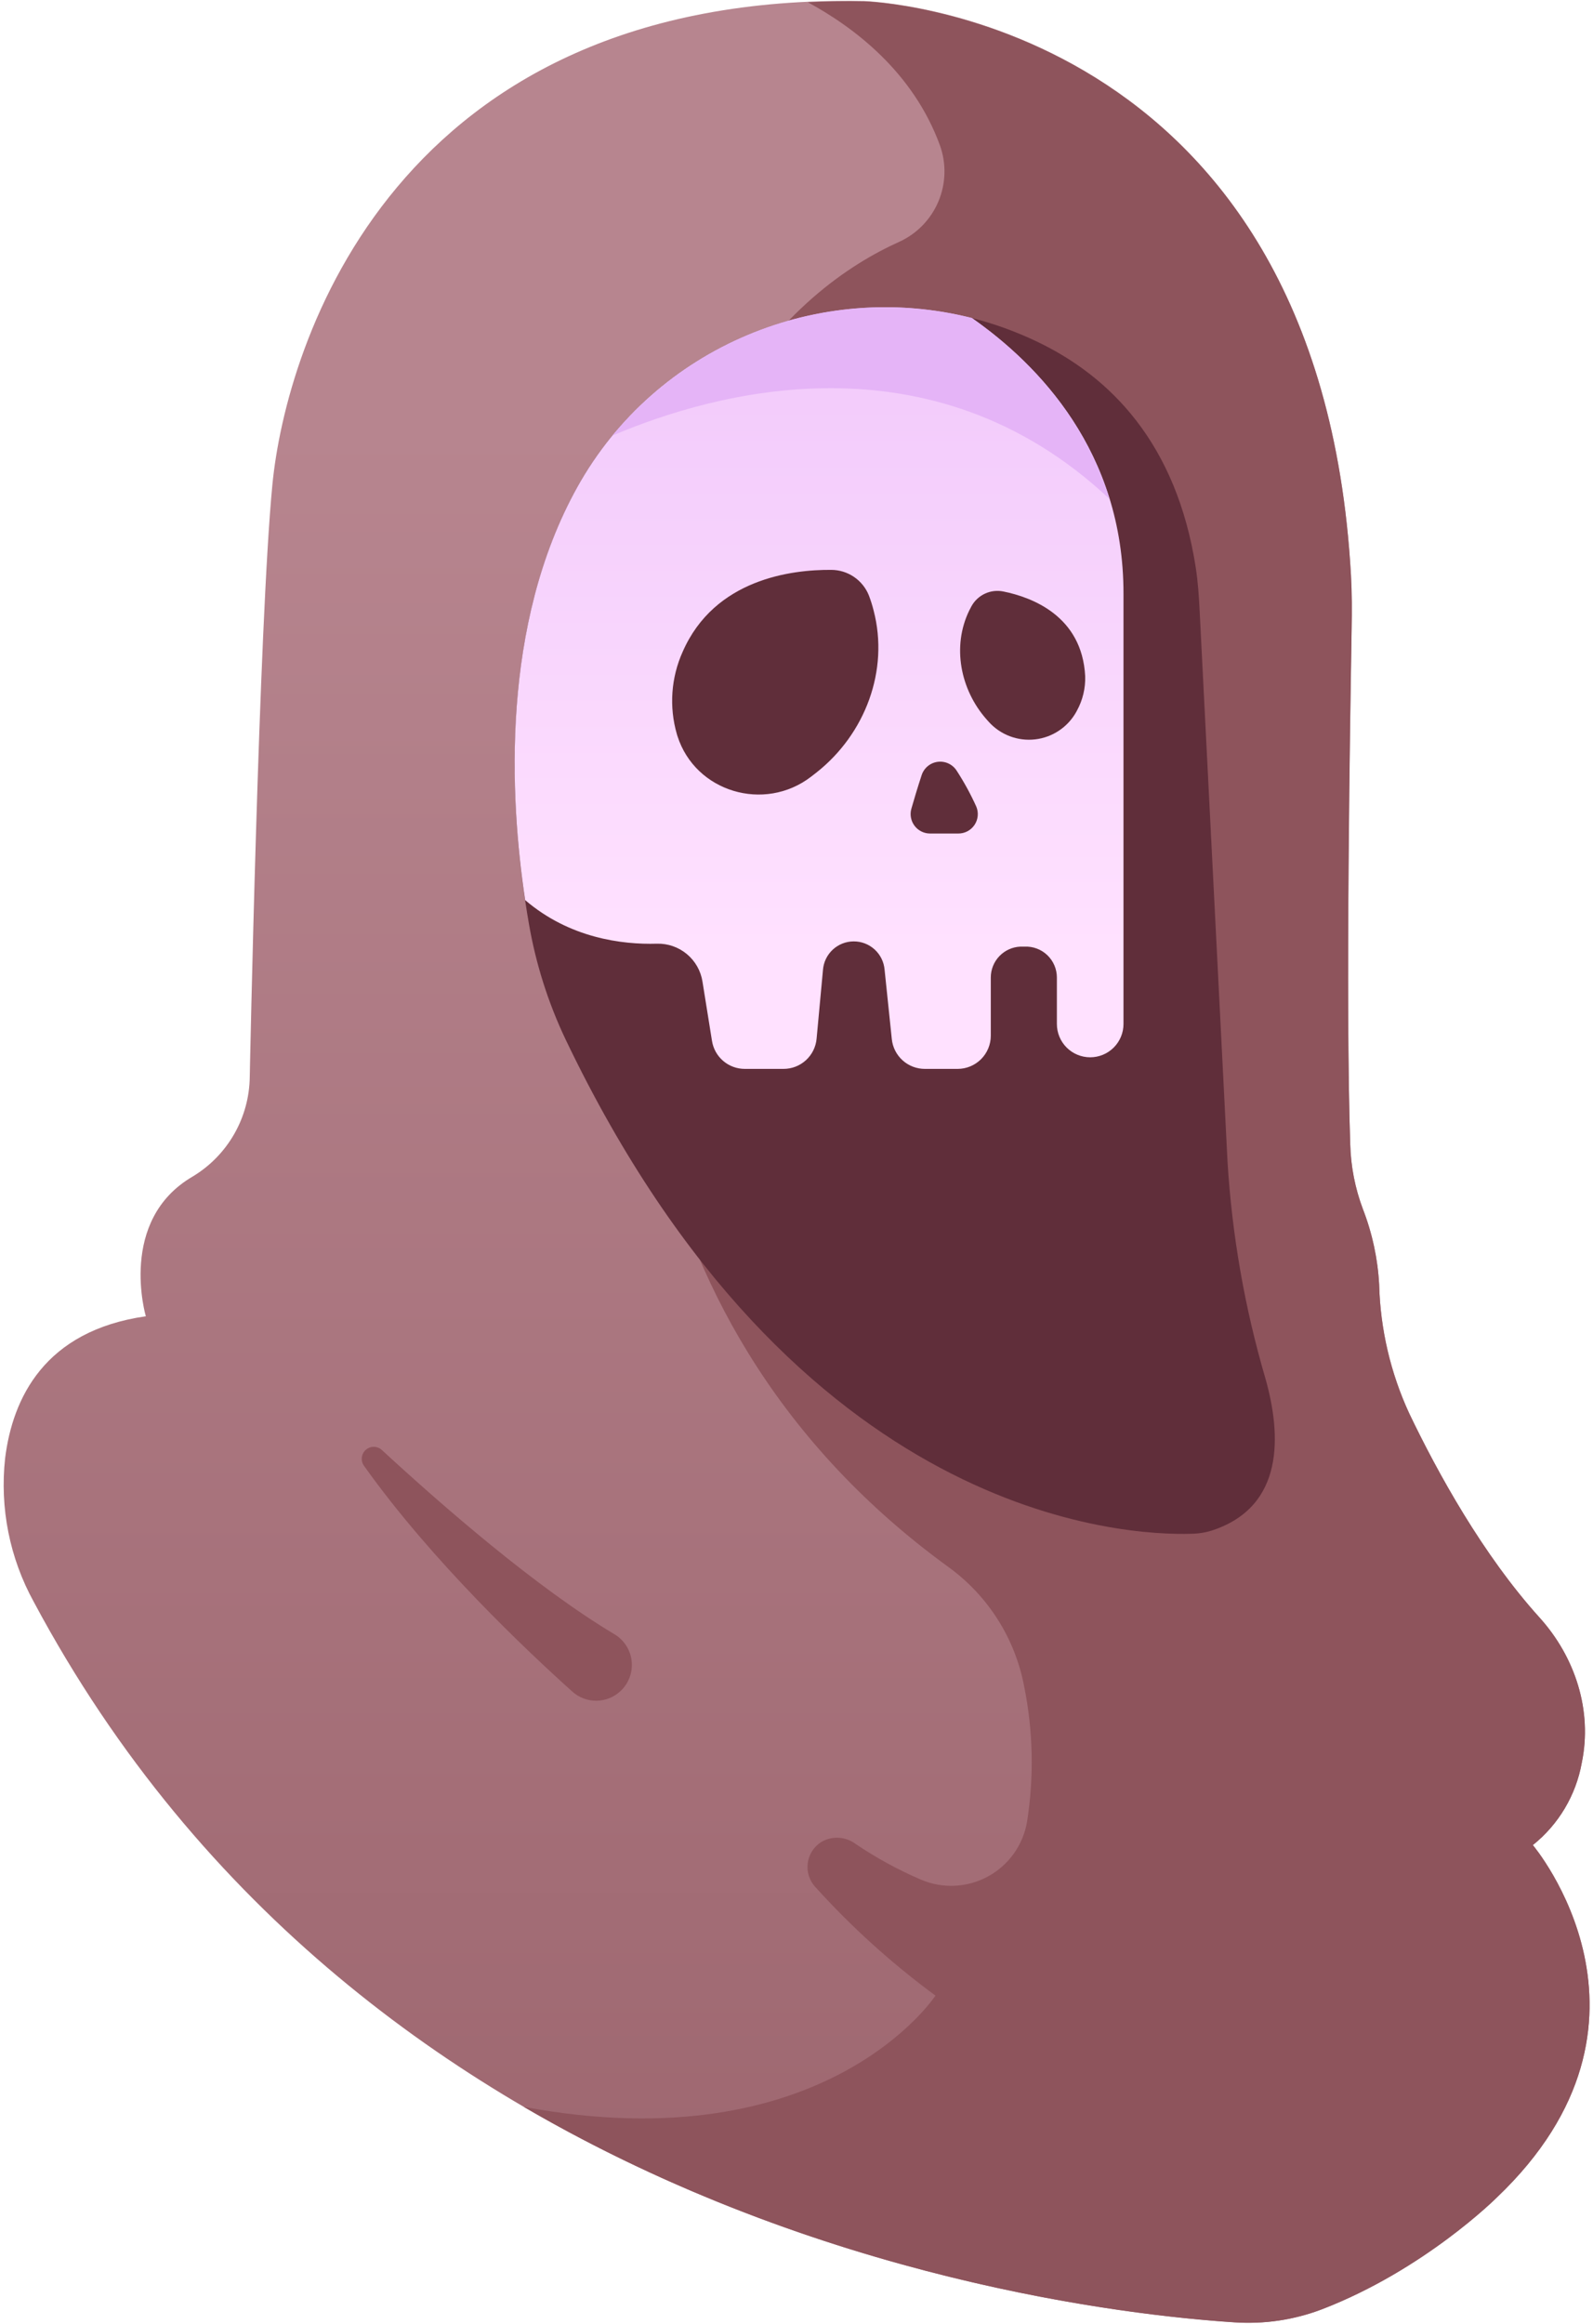 <svg width="336" height="490" viewBox="0 0 336 490" fill="none" xmlns="http://www.w3.org/2000/svg">
<path d="M52.68 227.05C52.68 227.05 54.59 131.76 57.45 102.22C60.31 72.68 83.18 -1.65 182.28 0.22C182.28 0.22 278.28 2.99 284.95 121.22C285.16 124.99 285.16 128.76 285.09 132.53C284.75 151.12 283.78 211.33 284.8 241.35C284.917 245.963 285.81 250.523 287.44 254.84C289.436 259.955 290.601 265.357 290.89 270.84C291.154 280.295 293.342 289.598 297.32 298.18C303.32 310.74 312.85 327.92 324.72 341.05C332.24 349.38 335.92 360.71 333.63 371.7C332.404 378.536 328.736 384.695 323.31 389.03C323.31 389.03 354.76 426.19 315.69 463.36C315.69 463.36 300.44 478.6 278.82 486.92C272.94 489.154 266.646 490.089 260.37 489.66C223.45 487.24 77.45 469.37 7.14 337.79C2.042 328.55 -0.074 317.96 1.08 307.47C2.65 294.88 9.32 280.6 30.76 277.54C30.76 277.54 24.76 257.28 40.68 248.05C44.302 245.86 47.305 242.782 49.405 239.107C51.505 235.432 52.632 231.282 52.68 227.05Z" fill="url(#paint0_linear_4_702)"/>
<path d="M315.69 463.38C354.76 426.21 323.31 389.05 323.31 389.05C328.736 384.71 332.403 378.549 333.63 371.71C335.92 360.71 332.26 349.42 324.75 341.11C312.75 327.85 303.19 310.45 297.15 297.85C293.256 289.388 291.13 280.222 290.9 270.91C290.606 265.459 289.452 260.09 287.48 255C285.82 250.575 284.91 245.904 284.79 241.18C283.79 211.07 284.79 151.18 285.09 132.6C285.16 128.83 285.16 125.06 284.95 121.29C278.31 3.04 182.28 0.29 182.28 0.29C178.17 0.21 174.28 0.29 170.39 0.48C180.21 5.8 192.62 15.24 198.25 30.64C199.634 34.494 199.518 38.727 197.924 42.499C196.331 46.271 193.377 49.305 189.65 51C168.9 60.31 128.29 91.36 135.35 190.83C135.35 190.83 123.82 275.16 200.22 330.54C208.446 336.562 214.084 345.477 216 355.49C217.914 364.916 218.128 374.609 216.63 384.11C216.221 386.53 215.268 388.826 213.844 390.825C212.419 392.824 210.559 394.474 208.405 395.65C206.251 396.826 203.857 397.499 201.406 397.617C198.954 397.734 196.507 397.294 194.25 396.33C189.418 394.255 184.794 391.727 180.44 388.78C179.403 388.01 178.161 387.565 176.871 387.499C175.581 387.433 174.3 387.75 173.19 388.41C172.426 388.899 171.778 389.548 171.292 390.313C170.805 391.079 170.491 391.941 170.372 392.84C170.253 393.739 170.332 394.653 170.602 395.518C170.873 396.383 171.33 397.179 171.94 397.85C179.603 406.328 188.103 414.01 197.31 420.78C197.31 420.78 174.18 456.11 110.48 444.24C173.02 480.75 237.48 488.18 260.33 489.68C266.606 490.109 272.9 489.174 278.78 486.94C300.44 478.62 315.69 463.38 315.69 463.38Z" fill="#8E545C"/>
<path d="M218.66 72C234.14 79.37 248.18 93.44 252.23 119.79C252.67 122.69 252.87 125.62 253.02 128.54L258.91 244.88C259.851 260.395 262.534 275.755 266.91 290.67C270.27 302.57 270.96 317.61 255.75 322.67C254.318 323.133 252.825 323.379 251.32 323.4C237.44 323.83 167.86 320.64 119.32 219.22C115.621 211.448 113.006 203.204 111.55 194.72C107.92 173.85 104.38 133.96 121.8 102.66C140.78 68.62 183.45 55.21 218.66 72Z" fill="#602E3A"/>
<path d="M205 67.06C173 58.93 138.35 72.92 121.77 102.7C105.64 131.7 107.49 168 110.77 189.79C120.1 197.79 131.19 199.2 138.57 198.98C140.869 198.921 143.11 199.7 144.877 201.172C146.643 202.644 147.814 204.708 148.17 206.98L150.17 219.45C150.426 221.105 151.267 222.614 152.54 223.702C153.814 224.79 155.435 225.385 157.11 225.38H165.24C166.994 225.387 168.687 224.735 169.983 223.554C171.279 222.372 172.085 220.747 172.24 219L173.58 204.54C173.699 202.903 174.432 201.372 175.63 200.251C176.829 199.13 178.407 198.503 180.048 198.494C181.689 198.485 183.273 199.096 184.484 200.203C185.695 201.311 186.443 202.835 186.58 204.47L188.1 219.08C188.274 220.813 189.088 222.418 190.382 223.583C191.677 224.748 193.359 225.389 195.1 225.38H201.98C203.837 225.38 205.617 224.642 206.93 223.33C208.243 222.017 208.98 220.236 208.98 218.38V206.11C208.981 204.432 209.629 202.818 210.79 201.606C211.95 200.393 213.533 199.675 215.21 199.6H216.1C216.98 199.559 217.86 199.698 218.685 200.007C219.51 200.315 220.265 200.788 220.902 201.397C221.539 202.005 222.047 202.737 222.394 203.547C222.741 204.357 222.92 205.229 222.92 206.11V215.91C222.92 217.773 223.66 219.56 224.978 220.877C226.295 222.195 228.082 222.935 229.945 222.935C231.808 222.935 233.595 222.195 234.912 220.877C236.23 219.56 236.97 217.773 236.97 215.91V125.21C237 95.25 219 76.87 205 67.06Z" fill="url(#paint1_linear_4_702)"/>
<path d="M175.31 120.16C166.99 120.1 150.71 122.07 143.99 137.43C141.533 142.895 141.101 149.055 142.77 154.81L142.89 155.2C146.66 167.01 161.22 171.32 171.06 163.78C171.46 163.48 171.86 163.16 172.27 162.84C182.49 154.75 187.56 141.35 184.27 128.74C184 127.661 183.666 126.599 183.27 125.56C182.636 123.967 181.538 122.601 180.119 121.638C178.7 120.675 177.025 120.16 175.31 120.16Z" fill="#602E3A"/>
<path d="M211.64 124.72C217.59 125.92 228.22 129.84 228.89 142.56C228.973 145.099 228.372 147.613 227.15 149.84L227.03 150.07C226.15 151.666 224.9 153.028 223.385 154.042C221.871 155.057 220.136 155.694 218.325 155.9C216.514 156.107 214.679 155.877 212.975 155.23C211.271 154.582 209.747 153.537 208.53 152.18L208.12 151.72C202.53 145.42 200.76 136.26 204.44 128.72C204.59 128.42 204.74 128.12 204.91 127.82C205.553 126.652 206.554 125.721 207.765 125.163C208.976 124.605 210.334 124.45 211.64 124.72Z" fill="#602E3A"/>
<path d="M201.79 162.51C203.352 164.916 204.729 167.436 205.91 170.05C206.178 170.674 206.285 171.356 206.223 172.032C206.162 172.709 205.932 173.359 205.556 173.925C205.18 174.49 204.669 174.953 204.069 175.272C203.469 175.591 202.799 175.755 202.12 175.75H196.18C195.544 175.751 194.917 175.605 194.348 175.322C193.778 175.039 193.283 174.628 192.9 174.121C192.516 173.614 192.257 173.024 192.14 172.399C192.024 171.774 192.055 171.131 192.23 170.52C192.8 168.52 193.53 166.08 194.4 163.43C194.644 162.689 195.094 162.033 195.696 161.537C196.299 161.042 197.03 160.728 197.804 160.631C198.578 160.535 199.364 160.66 200.069 160.993C200.775 161.326 201.372 161.852 201.79 162.51Z" fill="#602E3A"/>
<path d="M80.61 305.8C93.49 317.67 113.14 334.75 129.51 344.53C130.525 345.117 131.39 345.934 132.034 346.914C132.679 347.894 133.086 349.011 133.223 350.177C133.36 351.342 133.223 352.523 132.823 353.626C132.423 354.729 131.772 355.723 130.92 356.53C129.554 357.835 127.746 358.577 125.856 358.607C123.967 358.636 122.136 357.952 120.73 356.69C111.31 348.24 91.08 329.18 76.84 309.16C76.443 308.654 76.254 308.015 76.311 307.374C76.368 306.733 76.667 306.138 77.147 305.71C77.628 305.282 78.253 305.053 78.897 305.069C79.54 305.086 80.153 305.347 80.61 305.8Z" fill="#8E545C"/>
<path d="M234 105.19C228.36 86.74 215.58 74.46 205 67.06C191.314 63.599 176.927 64.091 163.508 68.477C150.09 72.863 138.19 80.964 129.19 91.84C150.56 82.73 196.38 69.86 234 105.19Z" fill="#E5B4F7"/>
<defs>
<linearGradient id="paint0_linear_4_702" x1="168" y1="83.19" x2="168" y2="708.8" gradientUnits="userSpaceOnUse">
<stop offset="0.01" stop-color="#B7858F"/>
<stop offset="1" stop-color="#8E545C"/>
</linearGradient>
<linearGradient id="paint1_linear_4_702" x1="172.77" y1="202.22" x2="172.77" y2="-46.54" gradientUnits="userSpaceOnUse">
<stop offset="0.01" stop-color="#FFE1FF"/>
<stop offset="1" stop-color="#E5B4F7"/>
</linearGradient>
</defs>
</svg>
